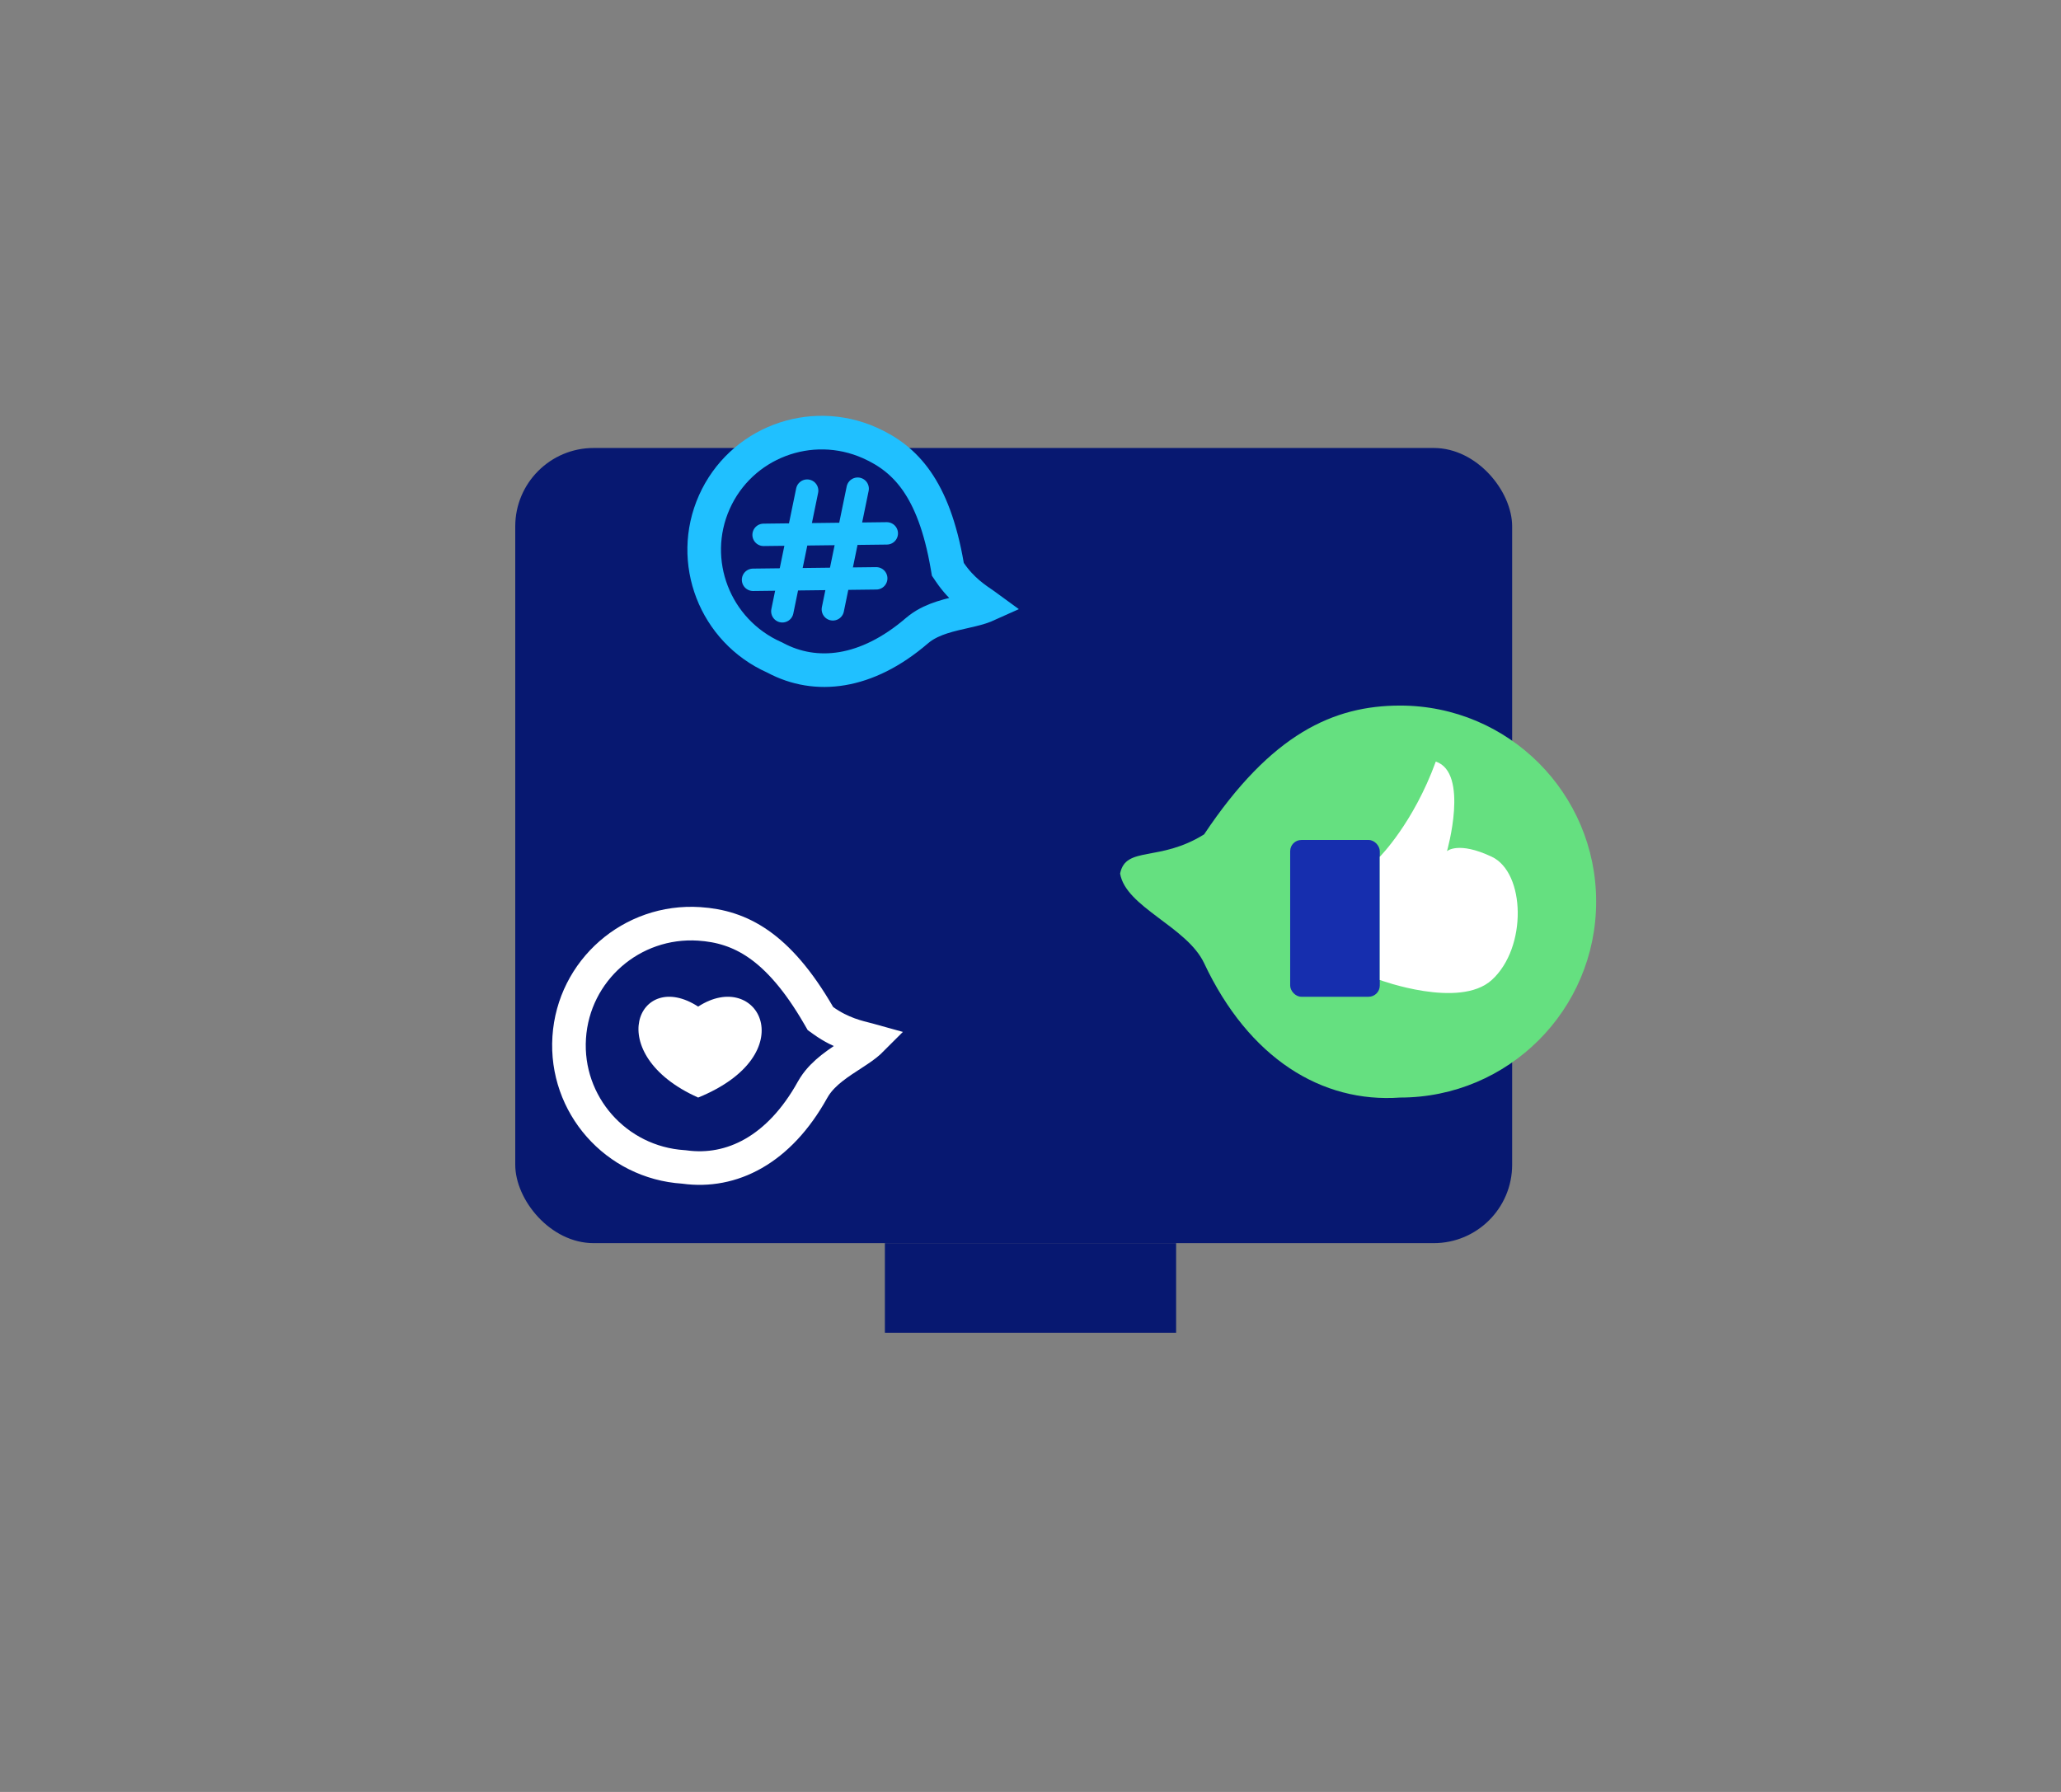 <svg width="184" height="160" viewBox="0 0 184 160" fill="none" xmlns="http://www.w3.org/2000/svg">
<rect x="0" y="0" width="184" height="160" fill="#808080" stroke="none"/>
<rect x="79" y="111" width="26" height="8" fill="#071871"/>
<rect x="46" y="40" width="89" height="71" rx="7" fill="#071871"/>
<path d="M100 78C100.5 81 105.965 82.738 107.5 86C111.5 94.5 118 98.5 125 98C134.665 98 142.5 90.165 142.5 80.5C142.5 70.835 134.665 63 125 63C119.073 63 113.5 65.5 107.5 74.5C103.5 77 100.5 75.5 100 78Z" fill="#65E080"/>
<rect x="115.183" y="75" width="8" height="14" rx="1" fill="#162EAE"/>
<path d="M123.183 87.5V76.5C123.183 76.5 126.183 73.5 128.183 68C131.183 69 129.183 76 129.183 76C129.183 76 130.183 75.082 133.183 76.5C136.183 77.918 136.361 84.61 133.183 87.5C130.293 90.127 123.183 87.5 123.183 87.5Z" fill="white"/>
<path d="M62.42 82.492C64.287 82.614 66.022 83.115 67.727 84.303C69.455 85.508 71.237 87.476 73.084 90.666L73.246 90.946L73.509 91.135C75.129 92.296 76.628 92.607 77.512 92.835C77.594 92.856 77.665 92.876 77.73 92.894C77.69 92.934 77.648 92.978 77.599 93.022C77.245 93.347 76.767 93.673 76.155 94.071C75.581 94.445 74.883 94.887 74.262 95.379C73.716 95.812 73.15 96.344 72.719 97.009L72.543 97.302C69.55 102.699 65.304 104.776 61.114 104.203L61.06 104.196L61.008 104.192C54.985 103.8 50.427 98.621 50.817 92.633C51.206 86.646 56.396 82.1 62.42 82.492Z" stroke="white" stroke-width="3"/>
<path d="M62.329 89.878C56.968 86.397 53.669 94.132 62.329 98C71.814 94.132 67.69 86.397 62.329 89.878Z" fill="white"/>
<path d="M77.651 39.544C79.3 40.279 80.7 41.31 81.844 42.954C83.004 44.62 83.96 47 84.566 50.513L84.621 50.831L84.802 51.098C85.889 52.705 87.154 53.496 87.88 53.999C87.918 54.026 87.954 54.051 87.987 54.075C87.96 54.087 87.934 54.102 87.904 54.114C87.477 54.288 86.938 54.423 86.248 54.58C85.603 54.727 84.817 54.895 84.086 55.134C83.442 55.345 82.744 55.64 82.124 56.103L81.863 56.312C77.345 60.2 72.812 60.654 69.221 58.739L69.173 58.713L69.125 58.692C63.81 56.325 61.421 50.119 63.773 44.837C66.125 39.554 72.337 37.178 77.651 39.544Z" stroke="#20C0FF" stroke-width="3"/>
<path d="M72.06 43.807L69.845 54.582" stroke="#20C0FF" stroke-width="2" stroke-linecap="round"/>
<path d="M76.57 43.634L74.355 54.408" stroke="#20C0FF" stroke-width="2" stroke-linecap="round"/>
<path d="M79.17 47.624L68.171 47.756" stroke="#20C0FF" stroke-width="2" stroke-linecap="round"/>
<path d="M78.228 51.639L67.229 51.77" stroke="#20C0FF" stroke-width="2" stroke-linecap="round"/>
</svg>
